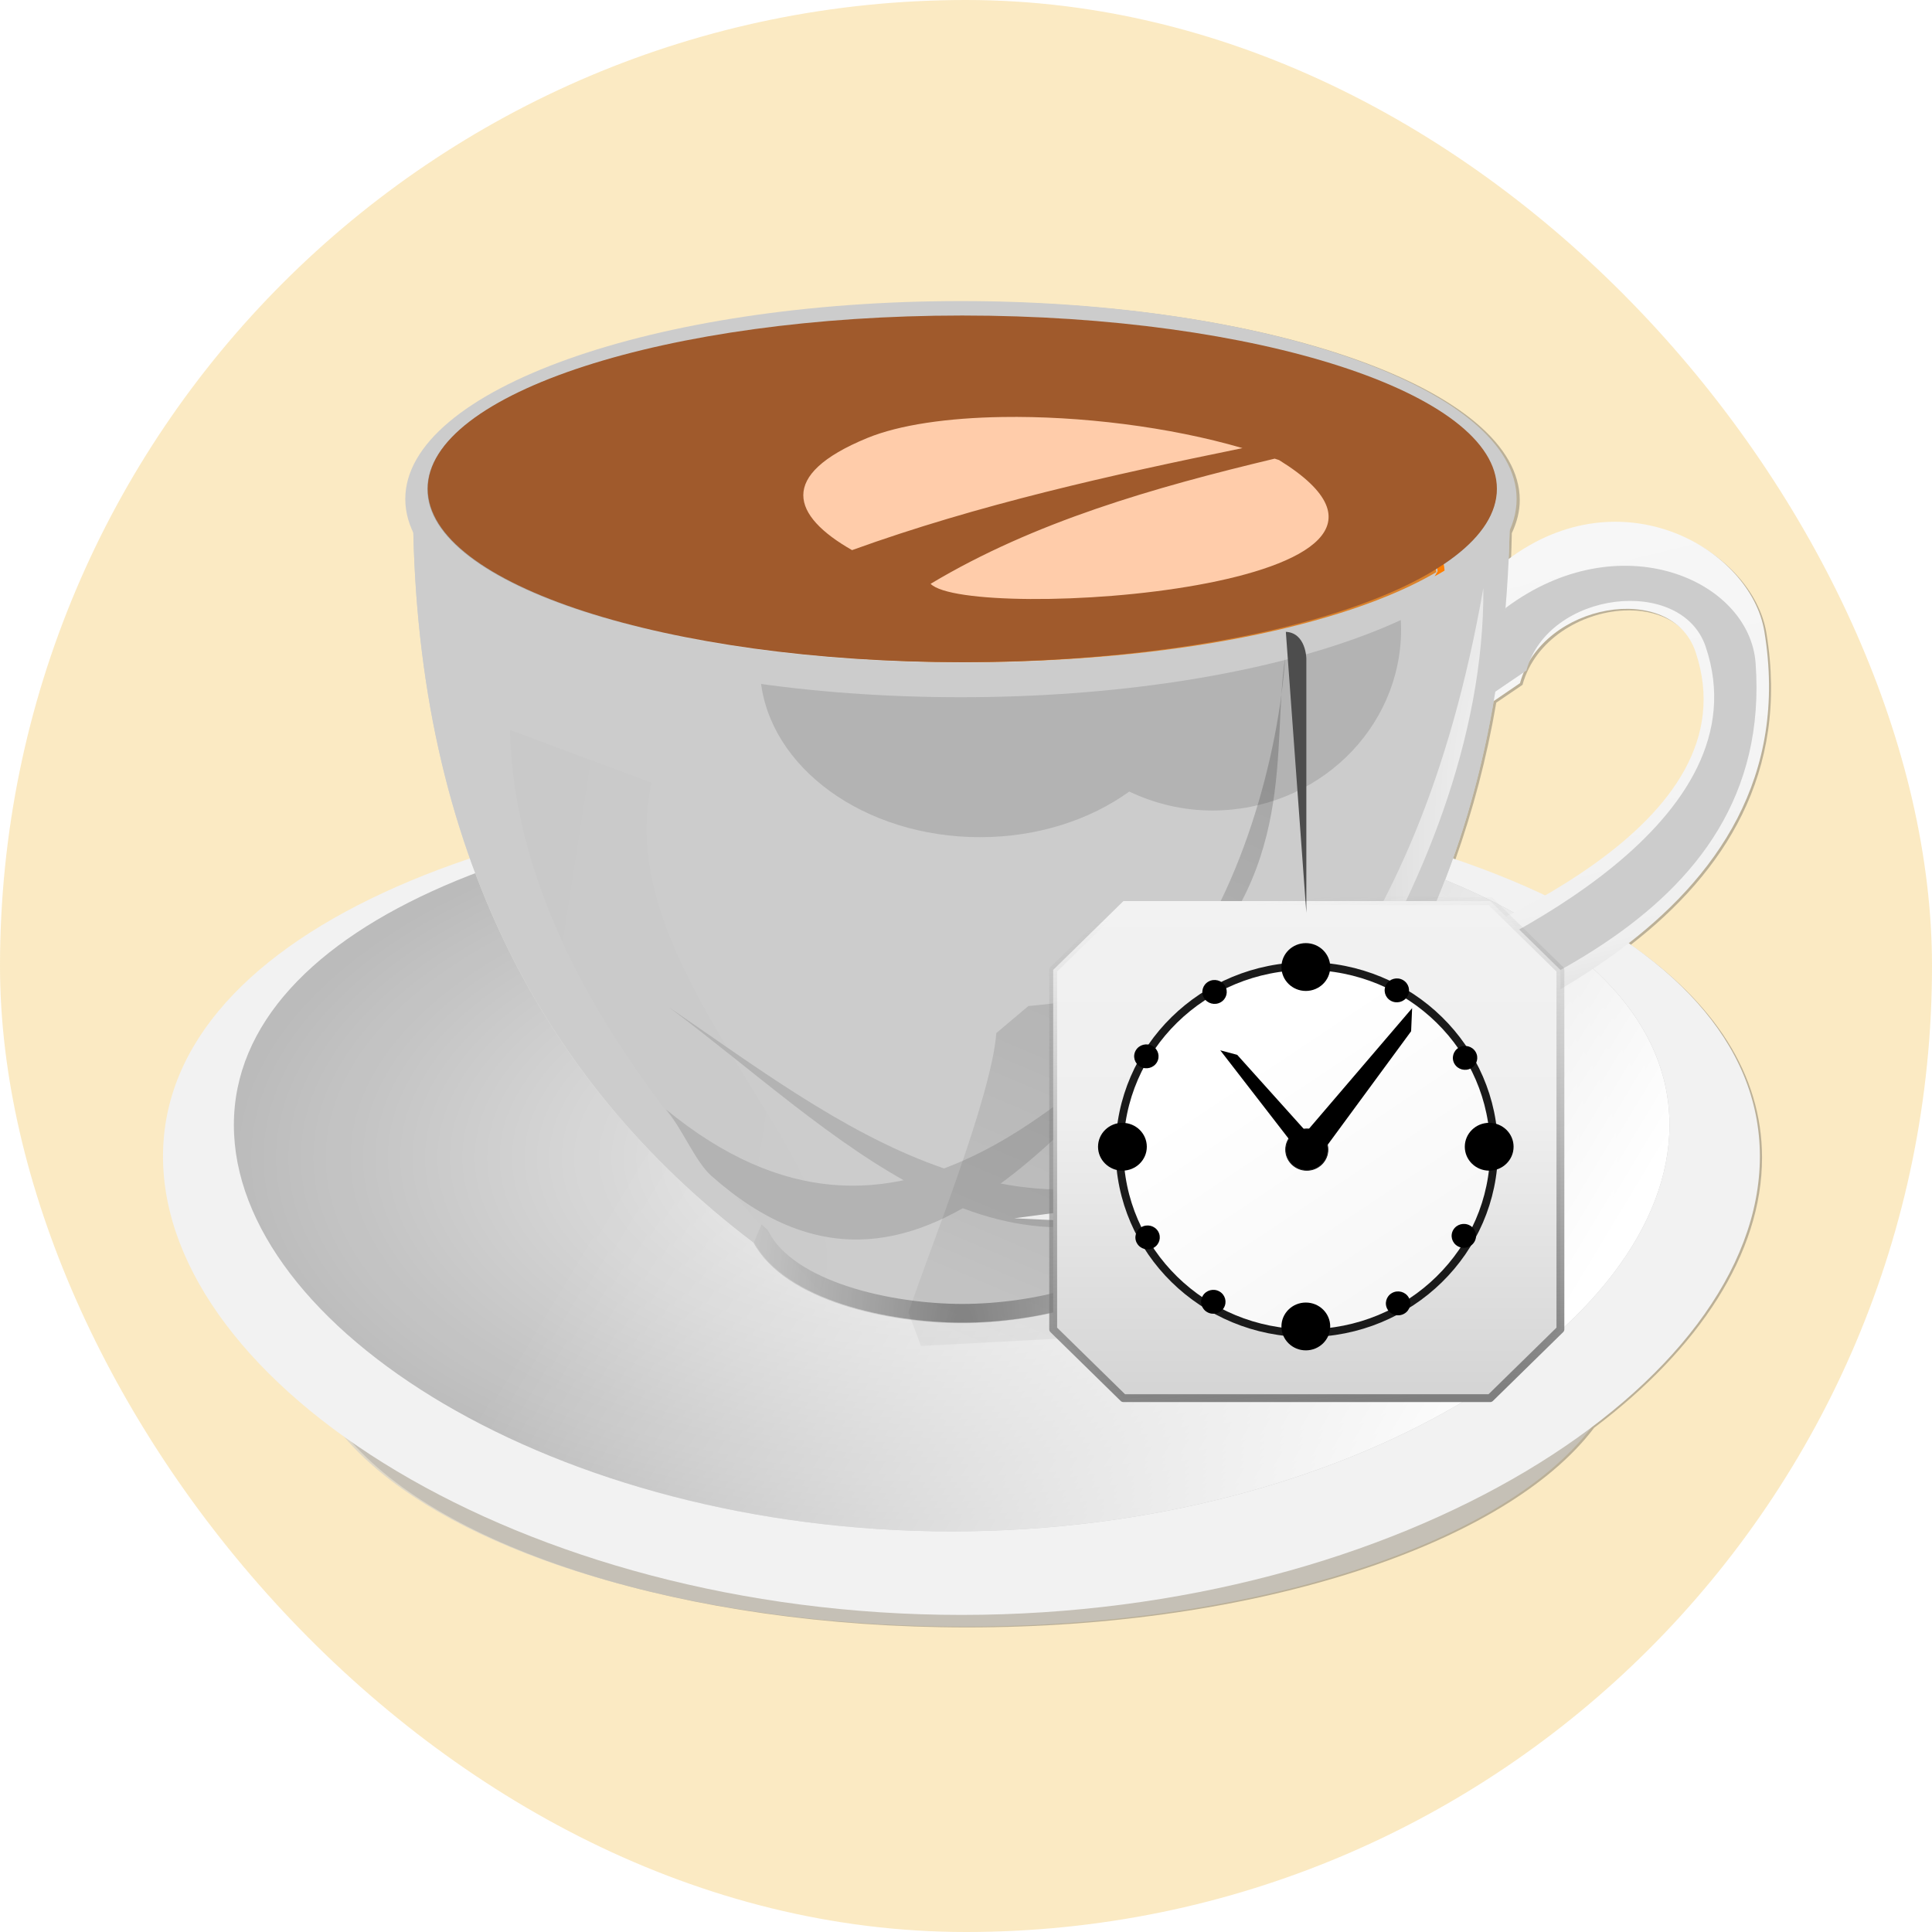 <?xml version="1.0" encoding="UTF-8" standalone="no"?>
<!-- Created with Inkscape (http://www.inkscape.org/) -->

<svg
   id="svg2"
   sodipodi:version="0.32"
   inkscape:version="1.3.2 (091e20ef0f, 2023-11-25)"
   width="56"
   height="56"
   sodipodi:docname="org.kde.kteatime.svg"
   inkscape:output_extension="org.inkscape.output.svg.inkscape"
   version="1.0"
   sodipodi:modified="TRUE"
   inkscape:export-filename="/home/pinheiro/pics/oxygen/scalable/apps/kteatime.png"
   inkscape:export-xdpi="45"
   inkscape:export-ydpi="45"
   xmlns:inkscape="http://www.inkscape.org/namespaces/inkscape"
   xmlns:sodipodi="http://sodipodi.sourceforge.net/DTD/sodipodi-0.dtd"
   xmlns:xlink="http://www.w3.org/1999/xlink"
   xmlns="http://www.w3.org/2000/svg"
   xmlns:svg="http://www.w3.org/2000/svg"
   xmlns:rdf="http://www.w3.org/1999/02/22-rdf-syntax-ns#"
   xmlns:cc="http://creativecommons.org/ns#"
   xmlns:dc="http://purl.org/dc/elements/1.1/">
  <defs
     id="defs5">
    <linearGradient
       inkscape:collect="always"
       id="linearGradient6611">
      <stop
         style="stop-color:#ffffff;stop-opacity:1;"
         offset="0"
         id="stop6613" />
      <stop
         style="stop-color:#ffffff;stop-opacity:0;"
         offset="1"
         id="stop6615" />
    </linearGradient>
    <linearGradient
       inkscape:collect="always"
       id="linearGradient5365">
      <stop
         style="stop-color:#7f7f7f;stop-opacity:1;"
         offset="0"
         id="stop5367" />
      <stop
         style="stop-color:#7f7f7f;stop-opacity:0;"
         offset="1"
         id="stop5369" />
    </linearGradient>
    <linearGradient
       inkscape:collect="always"
       id="linearGradient5357">
      <stop
         style="stop-color:#000000;stop-opacity:1;"
         offset="0"
         id="stop5359" />
      <stop
         style="stop-color:#000000;stop-opacity:0;"
         offset="1"
         id="stop5361" />
    </linearGradient>
    <linearGradient
       id="linearGradient4969">
      <stop
         id="stop4971"
         offset="0"
         style="stop-color:#f7f7f7;stop-opacity:1;" />
      <stop
         style="stop-color:#f4f4f4;stop-opacity:1;"
         offset="0.5"
         id="stop4973" />
      <stop
         id="stop4975"
         offset="0.75"
         style="stop-color:#efefef;stop-opacity:1;" />
      <stop
         id="stop4977"
         offset="1"
         style="stop-color:#cbcbcb;stop-opacity:1;" />
    </linearGradient>
    <linearGradient
       id="linearGradient4910">
      <stop
         style="stop-color:#572b00;stop-opacity:1;"
         offset="0"
         id="stop4912" />
      <stop
         style="stop-color:#de6e00;stop-opacity:0;"
         offset="1"
         id="stop4914" />
    </linearGradient>
    <linearGradient
       id="linearGradient4218">
      <stop
         style="stop-color:#a1a1a1;stop-opacity:1;"
         offset="0"
         id="stop4220" />
      <stop
         id="stop4228"
         offset="0.25"
         style="stop-color:#d3d3d3;stop-opacity:1;" />
      <stop
         id="stop4226"
         offset="0.5"
         style="stop-color:#dedede;stop-opacity:1;" />
      <stop
         style="stop-color:#f2f2f2;stop-opacity:1;"
         offset="0.625"
         id="stop4232" />
      <stop
         style="stop-color:#d7d7d7;stop-opacity:1;"
         offset="0.75"
         id="stop4230" />
      <stop
         style="stop-color:#a1a1a1;stop-opacity:1;"
         offset="1"
         id="stop4222" />
    </linearGradient>
    <linearGradient
       id="linearGradient4007">
      <stop
         style="stop-color:#ffffff;stop-opacity:1;"
         offset="0"
         id="stop4009" />
      <stop
         id="stop4049"
         offset="0.5"
         style="stop-color:#eeeeee;stop-opacity:0.651;" />
      <stop
         style="stop-color:#dedede;stop-opacity:0;"
         offset="1"
         id="stop4011" />
    </linearGradient>
    <linearGradient
       id="linearGradient3995">
      <stop
         style="stop-color:#000000;stop-opacity:0;"
         offset="0"
         id="stop3997" />
      <stop
         style="stop-color:#000000;stop-opacity:1;"
         offset="1"
         id="stop3999" />
    </linearGradient>
    <linearGradient
       id="linearGradient3911">
      <stop
         style="stop-color:#ffffff;stop-opacity:1;"
         offset="0"
         id="stop3913" />
      <stop
         id="stop3919"
         offset="0.5"
         style="stop-color:#f4f4f4;stop-opacity:1;" />
      <stop
         style="stop-color:#efefef;stop-opacity:1;"
         offset="0.75"
         id="stop3921" />
      <stop
         style="stop-color:#cbcbcb;stop-opacity:1;"
         offset="1"
         id="stop3915" />
    </linearGradient>
    <linearGradient
       inkscape:collect="always"
       id="linearGradient3692">
      <stop
         style="stop-color:#000000;stop-opacity:1;"
         offset="0"
         id="stop3694" />
      <stop
         style="stop-color:#000000;stop-opacity:0;"
         offset="1"
         id="stop3696" />
    </linearGradient>
    <linearGradient
       inkscape:collect="always"
       id="linearGradient3180">
      <stop
         style="stop-color:#000000;stop-opacity:1;"
         offset="0"
         id="stop3182" />
      <stop
         style="stop-color:#000000;stop-opacity:0"
         offset="1"
         id="stop3184" />
    </linearGradient>
    <linearGradient
       id="linearGradient3158">
      <stop
         style="stop-color:#f5f5f5;stop-opacity:1;"
         offset="0"
         id="stop3160" />
      <stop
         style="stop-color:#d0d2cb;stop-opacity:1;"
         offset="1"
         id="stop3162" />
    </linearGradient>
    <radialGradient
       inkscape:collect="always"
       xlink:href="#linearGradient3180"
       id="radialGradient3186"
       cx="85.438"
       cy="511.891"
       fx="85.438"
       fy="511.891"
       r="78.938"
       gradientTransform="matrix(0.432,0,0,0.7,48.501,129.749)"
       gradientUnits="userSpaceOnUse" />
    <clipPath
       clipPathUnits="userSpaceOnUse"
       id="clipPath3242">
      <path
         id="path3244"
         d="m 55.688,476.985 c 4.518,7.826 19.423,10.75 29.75,10.75 10.327,10e-6 25.232,-2.924 29.75,-10.75 -24.211,-41.934 -42.235,-39.066 -59.5,0 z"
         style="fill:url(#linearGradient3246);fill-opacity:1;fill-rule:evenodd;stroke:none;stroke-width:1px;stroke-linecap:butt;stroke-linejoin:miter;stroke-opacity:1"
         sodipodi:nodetypes="cscc" />
    </clipPath>
    <linearGradient
       inkscape:collect="always"
       xlink:href="#linearGradient3158"
       id="linearGradient3246"
       gradientUnits="userSpaceOnUse"
       gradientTransform="translate(0,54.985)"
       x1="91.177"
       y1="425.956"
       x2="91.177"
       y2="354.963" />
    <linearGradient
       inkscape:collect="always"
       xlink:href="#linearGradient3692"
       id="linearGradient3698"
       x1="15.7"
       y1="373.836"
       x2="47.812"
       y2="379.249"
       gradientUnits="userSpaceOnUse" />
    <clipPath
       clipPathUnits="userSpaceOnUse"
       id="clipPath3753">
      <path
         sodipodi:nodetypes="cccc"
         id="path3755"
         d="m 10.827,344.157 c 2.553,27.852 16.271,47.474 25.1,56.597 30.045,20.541 2.661,-30.933 4.922,-52.168 1.168,-4.199 -19.658,-18.248 -30.021,-4.429 z"
         style="opacity:0.319;fill:#000000;fill-opacity:1;fill-rule:evenodd;stroke:none;stroke-width:1px;stroke-linecap:butt;stroke-linejoin:miter;stroke-opacity:1" />
    </clipPath>
    <radialGradient
       inkscape:collect="always"
       xlink:href="#linearGradient3180"
       id="radialGradient3955"
       gradientUnits="userSpaceOnUse"
       gradientTransform="matrix(0.432,0,0,0.7,48.501,129.749)"
       cx="85.438"
       cy="511.891"
       fx="85.438"
       fy="511.891"
       r="78.938" />
    <linearGradient
       inkscape:collect="always"
       xlink:href="#linearGradient3692"
       id="linearGradient3957"
       gradientUnits="userSpaceOnUse"
       x1="15.7"
       y1="373.836"
       x2="47.812"
       y2="379.249" />
    <radialGradient
       inkscape:collect="always"
       xlink:href="#linearGradient3180"
       id="radialGradient3963"
       gradientUnits="userSpaceOnUse"
       gradientTransform="matrix(0.432,0,0,0.7,48.501,129.749)"
       cx="85.438"
       cy="511.891"
       fx="85.438"
       fy="511.891"
       r="78.938" />
    <linearGradient
       inkscape:collect="always"
       xlink:href="#linearGradient3692"
       id="linearGradient3965"
       gradientUnits="userSpaceOnUse"
       x1="15.7"
       y1="373.836"
       x2="47.812"
       y2="379.249" />
    <radialGradient
       inkscape:collect="always"
       xlink:href="#linearGradient3180"
       id="radialGradient3993"
       gradientUnits="userSpaceOnUse"
       gradientTransform="matrix(0.432,0,0,0.7,48.501,129.749)"
       cx="85.438"
       cy="511.891"
       fx="85.438"
       fy="511.891"
       r="78.938" />
    <radialGradient
       inkscape:collect="always"
       xlink:href="#linearGradient4007"
       id="radialGradient4013"
       cx="81.205"
       cy="437.665"
       fx="81.205"
       fy="437.665"
       r="38.88"
       gradientTransform="matrix(2.309,-2.989,-0.412,3.464,73.853,-835.762)"
       gradientUnits="userSpaceOnUse" />
    <clipPath
       clipPathUnits="userSpaceOnUse"
       id="clipPath4015">
      <path
         style="opacity:0.227;fill:#dedede;fill-opacity:1;stroke:none;stroke-width:2.6;stroke-linecap:butt;stroke-linejoin:miter;stroke-miterlimit:4;stroke-dashoffset:1.088;stroke-opacity:1"
         d="m 73.338,392.019 c -43.297,0 -73.088,12.845 -64.376,33.747 8.712,20.902 52.647,41.99 95.944,41.99 43.297,0 69.652,-21.088 60.94,-41.99 -8.712,-20.902 -49.211,-33.747 -92.508,-33.747 z"
         id="path4017" />
    </clipPath>
    <linearGradient
       inkscape:collect="always"
       xlink:href="#linearGradient3692"
       id="linearGradient4062"
       gradientUnits="userSpaceOnUse"
       x1="15.7"
       y1="373.836"
       x2="47.812"
       y2="379.249" />
    <radialGradient
       inkscape:collect="always"
       xlink:href="#linearGradient3180"
       id="radialGradient4238"
       gradientUnits="userSpaceOnUse"
       gradientTransform="matrix(0.432,0,0,0.7,48.501,129.749)"
       cx="85.438"
       cy="511.891"
       fx="85.438"
       fy="511.891"
       r="78.938" />
    <linearGradient
       inkscape:collect="always"
       xlink:href="#linearGradient3692"
       id="linearGradient4240"
       gradientUnits="userSpaceOnUse"
       x1="15.7"
       y1="373.836"
       x2="47.812"
       y2="379.249" />
    <radialGradient
       inkscape:collect="always"
       xlink:href="#linearGradient4007"
       id="radialGradient4244"
       gradientUnits="userSpaceOnUse"
       gradientTransform="matrix(2.309,-2.989,-0.412,3.464,73.853,-835.762)"
       cx="81.205"
       cy="437.665"
       fx="81.205"
       fy="437.665"
       r="38.88" />
    <radialGradient
       inkscape:collect="always"
       xlink:href="#linearGradient3180"
       id="radialGradient4250"
       gradientUnits="userSpaceOnUse"
       gradientTransform="matrix(0.432,0,0,0.7,48.501,129.749)"
       cx="85.438"
       cy="511.891"
       fx="85.438"
       fy="511.891"
       r="78.938" />
    <linearGradient
       inkscape:collect="always"
       xlink:href="#linearGradient3692"
       id="linearGradient4252"
       gradientUnits="userSpaceOnUse"
       x1="15.7"
       y1="373.836"
       x2="47.812"
       y2="379.249" />
    <clipPath
       clipPathUnits="userSpaceOnUse"
       id="clipPath4403">
      <path
         style="fill:#ffffff;fill-opacity:1;stroke:none;stroke-width:4;stroke-linecap:butt;stroke-linejoin:miter;stroke-miterlimit:4;stroke-dasharray:none;stroke-dashoffset:1.088;stroke-opacity:1"
         d="m 353.21,-62.549 c -43.222,0 -78.281,11.686 -78.281,26.094 0,14.407 35.059,30.997 78.281,30.997 43.222,10e-6 78.312,-16.59 78.312,-30.997 -10e-6,-14.407 -35.09,-26.094 -78.312,-26.094 z"
         id="path4405"
         sodipodi:nodetypes="csssc" />
    </clipPath>
    <filter
       inkscape:collect="always"
       id="filter4515"
       x="-0.003"
       y="-0.009"
       width="1.006"
       height="1.019">
      <feGaussianBlur
         inkscape:collect="always"
         stdDeviation="0.182"
         id="feGaussianBlur4517" />
    </filter>
    <linearGradient
       inkscape:collect="always"
       xlink:href="#linearGradient3692"
       id="linearGradient4519"
       gradientUnits="userSpaceOnUse"
       x1="0.75"
       y1="367.772"
       x2="47.812"
       y2="379.249" />
    <clipPath
       clipPathUnits="userSpaceOnUse"
       id="clipPath4642">
      <path
         id="path4644"
         d="m 353.351,309.564 c -42.135,0 -76.313,10.365 -76.313,23.143 0,12.778 34.178,23.17 76.313,23.17 42.135,1e-5 76.344,-10.392 76.344,-23.17 0,-12.778 -34.208,-23.143 -76.344,-23.143 z"
         style="opacity:0.308;fill:url(#linearGradient4646);fill-opacity:1;stroke:none;stroke-width:4;stroke-linecap:butt;stroke-linejoin:miter;stroke-miterlimit:4;stroke-dasharray:none;stroke-dashoffset:1.088;stroke-opacity:1;filter:url(#filter4515)"
         transform="matrix(1.002,0,0,1,449.709,-2.627)" />
    </clipPath>
    <linearGradient
       inkscape:collect="always"
       xlink:href="#linearGradient4218"
       id="linearGradient4646"
       gradientUnits="userSpaceOnUse"
       gradientTransform="translate(238.201,3.518)"
       x1="38.837"
       y1="329.203"
       x2="191.493"
       y2="329.203" />
    <clipPath
       clipPathUnits="userSpaceOnUse"
       id="clipPath4981">
      <path
         sodipodi:nodetypes="cccsccscc"
         id="path4983"
         d="m 879.966,354.984 -0.492,4.922 5.414,-3.445 c 3.129,-10.7 21.657,-13.685 25.1,-4.183 8.462,23.357 -31.724,37.587 -45.032,42.817 l -10.089,16.733 c 24.176,-8.142 71.805,-23.557 64.964,-62.257 -1.951,-11.037 -20.434,-20.95 -36.665,-9.597 z"
         style="opacity:1;fill:url(#linearGradient4985);fill-opacity:1;fill-rule:evenodd;stroke:none;stroke-width:1px;stroke-linecap:butt;stroke-linejoin:miter;stroke-opacity:1" />
    </clipPath>
    <linearGradient
       inkscape:collect="always"
       xlink:href="#linearGradient4969"
       id="linearGradient4985"
       gradientUnits="userSpaceOnUse"
       x1="896.699"
       y1="334.945"
       x2="912.867"
       y2="406.607" />
    <radialGradient
       inkscape:collect="always"
       xlink:href="#linearGradient3180"
       id="radialGradient5077"
       gradientUnits="userSpaceOnUse"
       gradientTransform="matrix(0.432,0,0,0.7,48.501,129.749)"
       cx="85.438"
       cy="511.891"
       fx="85.438"
       fy="511.891"
       r="78.938" />
    <linearGradient
       inkscape:collect="always"
       xlink:href="#linearGradient3692"
       id="linearGradient5079"
       gradientUnits="userSpaceOnUse"
       x1="15.7"
       y1="373.836"
       x2="47.812"
       y2="379.249" />
    <radialGradient
       inkscape:collect="always"
       xlink:href="#linearGradient4007"
       id="radialGradient5083"
       gradientUnits="userSpaceOnUse"
       gradientTransform="matrix(2.309,-2.989,-0.412,3.464,73.853,-835.762)"
       cx="81.205"
       cy="437.665"
       fx="81.205"
       fy="437.665"
       r="38.88" />
    <radialGradient
       inkscape:collect="always"
       xlink:href="#linearGradient3180"
       id="radialGradient5091"
       gradientUnits="userSpaceOnUse"
       gradientTransform="matrix(0.432,0,0,0.7,48.501,129.749)"
       cx="85.438"
       cy="511.891"
       fx="85.438"
       fy="511.891"
       r="78.938" />
    <linearGradient
       inkscape:collect="always"
       xlink:href="#linearGradient3692"
       id="linearGradient5093"
       gradientUnits="userSpaceOnUse"
       x1="0.75"
       y1="367.772"
       x2="47.812"
       y2="379.249" />
    <radialGradient
       inkscape:collect="always"
       xlink:href="#linearGradient3180"
       id="radialGradient5487"
       gradientUnits="userSpaceOnUse"
       gradientTransform="matrix(0.432,0,0,0.7,48.501,129.749)"
       cx="85.438"
       cy="511.891"
       fx="85.438"
       fy="511.891"
       r="78.938" />
    <linearGradient
       inkscape:collect="always"
       xlink:href="#linearGradient3692"
       id="linearGradient5489"
       gradientUnits="userSpaceOnUse"
       x1="15.7"
       y1="373.836"
       x2="47.812"
       y2="379.249" />
    <radialGradient
       inkscape:collect="always"
       xlink:href="#linearGradient4007"
       id="radialGradient5493"
       gradientUnits="userSpaceOnUse"
       gradientTransform="matrix(2.309,-2.989,-0.412,3.464,73.853,-835.762)"
       cx="81.205"
       cy="437.665"
       fx="81.205"
       fy="437.665"
       r="38.88" />
    <radialGradient
       inkscape:collect="always"
       xlink:href="#linearGradient3180"
       id="radialGradient5501"
       gradientUnits="userSpaceOnUse"
       gradientTransform="matrix(0.432,0,0,0.7,48.501,129.749)"
       cx="85.438"
       cy="511.891"
       fx="85.438"
       fy="511.891"
       r="78.938" />
    <linearGradient
       inkscape:collect="always"
       xlink:href="#linearGradient3692"
       id="linearGradient5503"
       gradientUnits="userSpaceOnUse"
       x1="0.75"
       y1="367.772"
       x2="47.812"
       y2="379.249" />
    <filter
       inkscape:collect="always"
       id="filter6605-3"
       x="-0.016"
       y="-0.02"
       width="1.031"
       height="1.04">
      <feGaussianBlur
         inkscape:collect="always"
         stdDeviation="0.819"
         id="feGaussianBlur6607-6" />
    </filter>
    <radialGradient
       inkscape:collect="always"
       xlink:href="#linearGradient3995"
       id="radialGradient5159-7"
       gradientUnits="userSpaceOnUse"
       gradientTransform="matrix(0.203,0,0,0.103,4.526,-9.854)"
       cx="113.773"
       cy="421.472"
       fx="113.773"
       fy="421.472"
       r="102.654" />
    <linearGradient
       inkscape:collect="always"
       xlink:href="#linearGradient3158"
       id="linearGradient5161-5"
       gradientUnits="userSpaceOnUse"
       gradientTransform="matrix(0.203,0,0,0.217,10.551,-55.735)"
       x1="91.177"
       y1="425.956"
       x2="91.177"
       y2="354.963" />
    <radialGradient
       inkscape:collect="always"
       xlink:href="#linearGradient5357"
       id="radialGradient5163-9"
       gradientUnits="userSpaceOnUse"
       gradientTransform="matrix(0.432,0,0,0.7,48.501,129.749)"
       cx="85.438"
       cy="511.891"
       fx="85.438"
       fy="511.891"
       r="78.938" />
    <clipPath
       clipPathUnits="userSpaceOnUse"
       id="clipPath3242-7">
      <path
         id="path3244-0"
         d="m 55.688,476.985 c 4.518,7.826 19.423,10.75 29.75,10.75 10.327,10e-6 25.232,-2.924 29.75,-10.75 -24.211,-41.934 -42.235,-39.066 -59.5,0 z"
         style="fill:url(#linearGradient3246);fill-opacity:1;fill-rule:evenodd;stroke:none;stroke-width:1px;stroke-linecap:butt;stroke-linejoin:miter;stroke-opacity:1"
         sodipodi:nodetypes="cscc" />
    </clipPath>
    <filter
       inkscape:collect="always"
       id="filter3308-9"
       x="-0.044"
       y="-0.056"
       width="1.088"
       height="1.112">
      <feGaussianBlur
         inkscape:collect="always"
         stdDeviation="1.659"
         id="feGaussianBlur3310-3" />
    </filter>
    <clipPath
       clipPathUnits="userSpaceOnUse"
       id="clipPath3753-2">
      <path
         sodipodi:nodetypes="cccc"
         id="path3755-6"
         d="m 10.827,344.157 c 2.553,27.852 16.271,47.474 25.1,56.597 30.045,20.541 2.661,-30.933 4.922,-52.168 1.168,-4.199 -19.658,-18.248 -30.021,-4.429 z"
         style="opacity:0.319;fill:#000000;fill-opacity:1;fill-rule:evenodd;stroke:none;stroke-width:1px;stroke-linecap:butt;stroke-linejoin:miter;stroke-opacity:1" />
    </clipPath>
    <filter
       inkscape:collect="always"
       x="-0.434"
       width="1.868"
       y="-0.176"
       height="1.352"
       id="filter3744-1">
      <feGaussianBlur
         inkscape:collect="always"
         stdDeviation="3.761"
         id="feGaussianBlur3746-8" />
    </filter>
    <filter
       inkscape:collect="always"
       id="filter3905-0"
       x="-0.015"
       y="-0.045"
       width="1.029"
       height="1.09">
      <feGaussianBlur
         inkscape:collect="always"
         stdDeviation="0.554"
         id="feGaussianBlur3907-2" />
    </filter>
    <clipPath
       clipPathUnits="userSpaceOnUse"
       id="clipPath4015-2">
      <path
         style="opacity:0.227;fill:#dedede;fill-opacity:1;stroke:none;stroke-width:2.6;stroke-linecap:butt;stroke-linejoin:miter;stroke-miterlimit:4;stroke-dashoffset:1.088;stroke-opacity:1"
         d="m 73.338,392.019 c -43.297,0 -73.088,12.845 -64.376,33.747 8.712,20.902 52.647,41.99 95.944,41.99 43.297,0 69.652,-21.088 60.94,-41.99 -8.712,-20.902 -49.211,-33.747 -92.508,-33.747 z"
         id="path4017-2" />
    </clipPath>
    <linearGradient
       inkscape:collect="always"
       xlink:href="#linearGradient6611"
       id="linearGradient5171-7"
       gradientUnits="userSpaceOnUse"
       gradientTransform="matrix(0.203,0,0,0.217,4.526,-57.875)"
       x1="185.817"
       y1="466.016"
       x2="82.098"
       y2="399.199" />
    <linearGradient
       inkscape:collect="always"
       xlink:href="#linearGradient4969"
       id="linearGradient5173-9"
       gradientUnits="userSpaceOnUse"
       gradientTransform="matrix(0.203,0,0,0.217,-135.289,-57.703)"
       x1="896.699"
       y1="334.945"
       x2="912.867"
       y2="406.607" />
    <clipPath
       clipPathUnits="userSpaceOnUse"
       id="clipPath4981-7">
      <path
         sodipodi:nodetypes="cccsccscc"
         id="path4983-8"
         d="m 879.966,354.984 -0.492,4.922 5.414,-3.445 c 3.129,-10.7 21.657,-13.685 25.1,-4.183 8.462,23.357 -31.724,37.587 -45.032,42.817 l -10.089,16.733 c 24.176,-8.142 71.805,-23.557 64.964,-62.257 -1.951,-11.037 -20.434,-20.95 -36.665,-9.597 z"
         style="opacity:1;fill:url(#linearGradient4985);fill-opacity:1;fill-rule:evenodd;stroke:none;stroke-width:1px;stroke-linecap:butt;stroke-linejoin:miter;stroke-opacity:1" />
    </clipPath>
    <radialGradient
       inkscape:collect="always"
       xlink:href="#linearGradient5357"
       id="radialGradient5177-3"
       gradientUnits="userSpaceOnUse"
       gradientTransform="matrix(0.432,0,0,0.7,48.501,129.749)"
       cx="85.438"
       cy="511.891"
       fx="85.438"
       fy="511.891"
       r="78.938" />
    <clipPath
       clipPathUnits="userSpaceOnUse"
       id="clipPath984">
      <path
         id="path982"
         d="m 55.688,476.985 c 4.518,7.826 19.423,10.75 29.75,10.75 10.327,10e-6 25.232,-2.924 29.75,-10.75 -24.211,-41.934 -42.235,-39.066 -59.5,0 z"
         style="fill:url(#linearGradient3246);fill-opacity:1;fill-rule:evenodd;stroke:none;stroke-width:1px;stroke-linecap:butt;stroke-linejoin:miter;stroke-opacity:1"
         sodipodi:nodetypes="cscc" />
    </clipPath>
    <clipPath
       clipPathUnits="userSpaceOnUse"
       id="clipPath999">
      <path
         sodipodi:nodetypes="cccc"
         id="path997"
         d="m 10.827,344.157 c 2.553,27.852 16.271,47.474 25.1,56.597 30.045,20.541 2.661,-30.933 4.922,-52.168 1.168,-4.199 -19.658,-18.248 -30.021,-4.429 z"
         style="opacity:0.319;fill:#000000;fill-opacity:1;fill-rule:evenodd;stroke:none;stroke-width:1px;stroke-linecap:butt;stroke-linejoin:miter;stroke-opacity:1" />
    </clipPath>
    <filter
       inkscape:collect="always"
       x="-0.061"
       width="1.121"
       y="-0.408"
       height="1.816"
       id="filter4178-1">
      <feGaussianBlur
         inkscape:collect="always"
         stdDeviation="0.562"
         id="feGaussianBlur4180-5" />
    </filter>
    <radialGradient
       inkscape:collect="always"
       xlink:href="#linearGradient6611"
       id="radialGradient5187-5"
       gradientUnits="userSpaceOnUse"
       gradientTransform="matrix(0.202,0.02,-0.073,0.865,32.065,-306.105)"
       cx="189.808"
       cy="375.149"
       fx="189.808"
       fy="375.149"
       r="27.057" />
    <clipPath
       clipPathUnits="userSpaceOnUse"
       id="clipPath4403-6">
      <path
         style="fill:#ffffff;fill-opacity:1;stroke:none;stroke-width:4;stroke-linecap:butt;stroke-linejoin:miter;stroke-miterlimit:4;stroke-dasharray:none;stroke-dashoffset:1.088;stroke-opacity:1"
         d="m 353.21,-62.549 c -43.222,0 -78.281,11.686 -78.281,26.094 0,14.407 35.059,30.997 78.281,30.997 43.222,10e-6 78.312,-16.59 78.312,-30.997 -10e-6,-14.407 -35.09,-26.094 -78.312,-26.094 z"
         id="path4405-5"
         sodipodi:nodetypes="csssc" />
    </clipPath>
    <filter
       inkscape:collect="always"
       id="filter4515-7"
       x="-0.003"
       y="-0.013"
       width="1.007"
       height="1.025">
      <feGaussianBlur
         inkscape:collect="always"
         stdDeviation="0.182"
         id="feGaussianBlur4517-4" />
    </filter>
    <radialGradient
       inkscape:collect="always"
       xlink:href="#linearGradient6611"
       id="radialGradient5193-3"
       gradientUnits="userSpaceOnUse"
       gradientTransform="matrix(1,0,0,0.094,0,310.931)"
       cx="354.771"
       cy="343.229"
       fx="354.771"
       fy="343.229"
       r="56.351" />
    <filter
       inkscape:collect="always"
       x="-0.019"
       width="1.038"
       y="-0.204"
       height="1.409"
       id="filter4578-8">
      <feGaussianBlur
         inkscape:collect="always"
         stdDeviation="0.903"
         id="feGaussianBlur4580-6" />
    </filter>
    <clipPath
       clipPathUnits="userSpaceOnUse"
       id="clipPath4642-8">
      <path
         id="path4644-8"
         d="m 353.351,309.564 c -42.135,0 -76.313,10.365 -76.313,23.143 0,12.778 34.178,23.17 76.313,23.17 42.135,1e-5 76.344,-10.392 76.344,-23.17 0,-12.778 -34.208,-23.143 -76.344,-23.143 z"
         style="opacity:0.308;fill:url(#linearGradient4646);fill-opacity:1;stroke:none;stroke-width:4;stroke-linecap:butt;stroke-linejoin:miter;stroke-miterlimit:4;stroke-dasharray:none;stroke-dashoffset:1.088;stroke-opacity:1;filter:url(#filter4515-7)"
         transform="matrix(1.002,0,0,1,449.709,-2.627)" />
    </clipPath>
    <filter
       inkscape:collect="always"
       id="filter4638-4"
       x="-0.027"
       y="-0.098"
       width="1.054"
       height="1.196">
      <feGaussianBlur
         inkscape:collect="always"
         stdDeviation="1.298"
         id="feGaussianBlur4640-3" />
    </filter>
    <radialGradient
       inkscape:collect="always"
       xlink:href="#linearGradient6611"
       id="radialGradient5195-1"
       gradientUnits="userSpaceOnUse"
       gradientTransform="matrix(1,0,0,0.545,0,153.75)"
       cx="773.415"
       cy="338.251"
       fx="773.415"
       fy="338.251"
       r="2.707" />
    <filter
       inkscape:collect="always"
       id="filter4878-2"
       x="-0.017"
       y="-0.031"
       width="1.034"
       height="1.062">
      <feGaussianBlur
         inkscape:collect="always"
         stdDeviation="0.038"
         id="feGaussianBlur4880-0" />
    </filter>
    <radialGradient
       inkscape:collect="always"
       xlink:href="#linearGradient6611"
       id="radialGradient5197-6"
       gradientUnits="userSpaceOnUse"
       gradientTransform="matrix(1,0,0,0.545,0,153.75)"
       cx="773.415"
       cy="338.251"
       fx="773.415"
       fy="338.251"
       r="2.707" />
    <radialGradient
       inkscape:collect="always"
       xlink:href="#linearGradient6611"
       id="radialGradient5199-8"
       gradientUnits="userSpaceOnUse"
       gradientTransform="matrix(1,0,0,0.545,0,153.75)"
       cx="773.415"
       cy="338.251"
       fx="773.415"
       fy="338.251"
       r="2.707" />
    <radialGradient
       inkscape:collect="always"
       xlink:href="#linearGradient6611"
       id="radialGradient5201-9"
       gradientUnits="userSpaceOnUse"
       gradientTransform="matrix(1,0,0,0.545,0,153.75)"
       cx="773.415"
       cy="338.251"
       fx="773.415"
       fy="338.251"
       r="2.707" />
    <radialGradient
       inkscape:collect="always"
       xlink:href="#linearGradient6611"
       id="radialGradient5203-2"
       gradientUnits="userSpaceOnUse"
       gradientTransform="matrix(1,0,0,0.545,0,153.75)"
       cx="773.415"
       cy="338.251"
       fx="773.415"
       fy="338.251"
       r="2.707" />
    <linearGradient
       inkscape:collect="always"
       xlink:href="#linearGradient5357"
       id="linearGradient5363-7"
       x1="91.786"
       y1="47.533"
       x2="67.671"
       y2="108.314"
       gradientUnits="userSpaceOnUse"
       gradientTransform="translate(-258.755,111.521)" />
    <filter
       inkscape:collect="always"
       id="filter5353-2"
       x="-0.046"
       y="-0.028"
       width="1.092"
       height="1.055">
      <feGaussianBlur
         inkscape:collect="always"
         stdDeviation="0.586"
         id="feGaussianBlur5355-7" />
    </filter>
    <linearGradient
       inkscape:collect="always"
       xlink:href="#linearGradient4969"
       id="linearGradient5307-2"
       gradientUnits="userSpaceOnUse"
       gradientTransform="matrix(0.23,0,0,0.225,-15.16,41.847)"
       x1="242.854"
       y1="-187.779"
       x2="242.854"
       y2="6.17" />
    <linearGradient
       inkscape:collect="always"
       xlink:href="#linearGradient5365"
       id="linearGradient5371-2"
       x1="97.536"
       y1="86.327"
       x2="93.984"
       y2="54.06"
       gradientUnits="userSpaceOnUse"
       gradientTransform="matrix(0.463,0,0,0.454,-5.612,1.489)" />
    <linearGradient
       inkscape:collect="always"
       xlink:href="#linearGradient3911"
       id="linearGradient5317-0"
       x1="217.031"
       y1="2.009"
       x2="270.233"
       y2="80.305"
       gradientUnits="userSpaceOnUse"
       gradientTransform="matrix(0.23,0,0,0.225,-17.535,32.87)" />
    <linearGradient
       inkscape:collect="always"
       xlink:href="#linearGradient5357"
       id="linearGradient2469"
       gradientUnits="userSpaceOnUse"
       gradientTransform="translate(267.929,9.843)"
       x1="125.089"
       y1="277.115"
       x2="101.922"
       y2="379.482" />
    <linearGradient
       inkscape:collect="always"
       xlink:href="#linearGradient4218"
       id="linearGradient2471"
       gradientUnits="userSpaceOnUse"
       gradientTransform="translate(238.201,3.518)"
       x1="38.837"
       y1="329.203"
       x2="191.493"
       y2="329.203" />
    <linearGradient
       inkscape:collect="always"
       xlink:href="#linearGradient4218"
       id="linearGradient2473"
       gradientUnits="userSpaceOnUse"
       gradientTransform="translate(238.201,3.518)"
       x1="38.837"
       y1="329.203"
       x2="191.493"
       y2="329.203" />
  </defs>
  <sodipodi:namedview
     inkscape:window-height="996"
     inkscape:window-width="1920"
     inkscape:pageshadow="2"
     inkscape:pageopacity="0.0"
     guidetolerance="10.0"
     gridtolerance="10.0"
     objecttolerance="10.0"
     borderopacity="1.0"
     bordercolor="#666666"
     pagecolor="#ffffff"
     id="base"
     showguides="true"
     inkscape:guide-bbox="true"
     inkscape:zoom="5.7470708"
     inkscape:cx="7.6560741"
     inkscape:cy="16.878163"
     inkscape:window-x="0"
     inkscape:window-y="0"
     inkscape:current-layer="svg2"
     width="128px"
     height="128px"
     inkscape:showpageshadow="2"
     inkscape:pagecheckerboard="0"
     inkscape:deskcolor="#d1d1d1"
     showgrid="false"
     inkscape:window-maximized="1" />
  <rect
     height="56"
     ry="28"
     width="56"
     x="0"
     y="0"
     id="rect4310-6-6"
     style="fill:#f0b837;fill-opacity:0.3;stroke-width:1.4"
     rx="28" />
  <path
     style="opacity:0.597;fill:#4b4b4b;fill-opacity:1;stroke:none;stroke-width:5;stroke-linecap:butt;stroke-linejoin:miter;stroke-miterlimit:4;stroke-dasharray:none;stroke-dashoffset:1.088;stroke-opacity:1;filter:url(#filter6605-3)"
     d="m -195.125,126.755 c -24.07,0 -43.594,6.542 -43.594,14.594 0,0.82 0.205,1.623 0.594,2.406 0.213,8.919 1.73,16.927 4.438,24.062 -14.642,4.633 -24.062,12.187 -24.062,21.906 0,7.306 5.327,14.641 14.188,20.594 7.368,8.162 26.38,13.969 48.656,13.969 22.92,0 42.368,-6.154 49.25,-14.687 8.245,-5.822 13.188,-12.855 13.188,-19.875 -1e-5,-6.162 -3.81,-11.429 -10.312,-15.656 7.313,-5.312 12.469,-12.629 10.656,-22.938 -1.068,-6.071 -11.175,-11.526 -20.062,-5.344 0.031,-0.661 0.046,-1.329 0.062,-2 0.4,-0.794 0.625,-1.606 0.625,-2.438 0,-8.052 -19.555,-14.594 -43.625,-14.594 z m 51.781,22.719 c 2.594,-0.123 4.986,0.864 5.812,3.156 2.823,7.834 -4.214,13.78 -11.812,17.906 -2.226,-0.989 -4.648,-1.906 -7.219,-2.719 1.378,-3.631 2.473,-7.476 3.219,-11.562 l 2.062,-1.312 c 0.966,-3.32 4.603,-5.31 7.938,-5.469 z"
     id="path5375-7"
     transform="matrix(0.369,0,0,0.394,99.954,-41.197)" />
  <ellipse
     id="path4184-1"
     style="opacity:0.597;fill:#cacaca;fill-opacity:1;stroke:none;stroke-width:1.023;stroke-linecap:butt;stroke-linejoin:miter;stroke-miterlimit:4;stroke-dasharray:none;stroke-dashoffset:1.088;stroke-opacity:1"
     cx="27.943"
     cy="38.674"
     rx="19.185"
     ry="8.475" />
  <path
     style="fill:#f2f2f2;fill-opacity:1;stroke:none;stroke-width:0.546;stroke-linecap:butt;stroke-linejoin:miter;stroke-miterlimit:4;stroke-dashoffset:1.088;stroke-opacity:1"
     d="m 27.868,22.838 c -12.774,0 -23.143,4.066 -23.143,10.681 0,6.616 10.369,13.29 23.143,13.29 12.774,0 23.143,-6.675 23.143,-13.29 -4e-6,-6.616 -10.369,-10.681 -23.143,-10.681 z"
     id="path4005-1" />
  <path
     style="opacity:0.227;fill:url(#radialGradient5159-7);fill-opacity:1;stroke:none;stroke-width:0.546;stroke-linecap:butt;stroke-linejoin:miter;stroke-miterlimit:4;stroke-dashoffset:1.088;stroke-opacity:1"
     d="m 27.585,23.141 c -11.484,0 -20.806,3.604 -20.806,9.467 0,5.864 9.322,11.78 20.806,11.78 11.484,0 20.806,-5.916 20.806,-11.78 -2e-6,-5.864 -9.322,-9.467 -20.806,-9.467 z"
     id="path3973-5" />
  <path
     id="path2171-9"
     d="m 11.97,14.535 c 0,9.693 3.565,16.707 9.868,21.485 0.916,1.702 3.937,2.337 6.03,2.337 2.093,2e-6 5.114,-0.636 6.03,-2.337 6.303,-4.778 9.868,-11.792 9.868,-21.485 l -15.898,0.496 z"
     style="fill:url(#linearGradient5161-5);fill-opacity:1;fill-rule:evenodd;stroke:none;stroke-width:0.21px;stroke-linecap:butt;stroke-linejoin:miter;stroke-opacity:1" />
  <path
     transform="matrix(0.203,0,0,0.217,10.551,-67.827)"
     clip-path="url(#clipPath3242-7)"
     sodipodi:nodetypes="cscc"
     id="path3178-7"
     d="m 55.688,476.985 c 4.518,7.826 19.423,10.75 29.75,10.75 10.327,10e-6 25.232,-2.924 29.75,-10.75 171.864,-134.721 -230.157,-144.859 -59.5,0 z"
     style="fill:none;fill-opacity:1;fill-rule:evenodd;stroke:url(#radialGradient5163-9);stroke-width:2.6;stroke-linecap:butt;stroke-linejoin:miter;stroke-miterlimit:4;stroke-dasharray:none;stroke-opacity:1;filter:url(#filter3308-9)" />
  <path
     transform="matrix(0.203,0,0,0.217,10.551,-55.735)"
     clip-path="url(#clipPath3753-2)"
     sodipodi:nodetypes="cccc"
     id="path3460-7"
     d="m 15.866,348.209 c -1.82,21.746 11.703,39.543 19.713,51.253 5.278,-10.628 -14.278,-28.847 -8.761,-46.434 z"
     style="opacity:0.227;fill:url(#linearGradient3698);fill-opacity:1;fill-rule:evenodd;stroke:none;stroke-width:1px;stroke-linecap:butt;stroke-linejoin:miter;stroke-opacity:1;filter:url(#filter3744-1)" />
  <path
     id="path3757-6"
     d="m 415.491,348.937 c -14.313,6.259 -36.887,10.313 -62.281,10.312 -10.284,0 -20.096,-0.67 -29.094,-1.875 1.205,11.833 14.796,21.156 31.344,21.156 8.229,-1e-5 15.71,-2.317 21.312,-6.094 3.59,1.596 7.602,2.531 11.875,2.531 14.862,10e-6 26.938,-10.843 26.938,-24.219 0,-0.606 -0.045,-1.218 -0.094,-1.812 z"
     style="opacity:0.227;fill:url(#linearGradient2469);fill-opacity:1;stroke:none;stroke-width:2.6;stroke-linecap:butt;stroke-linejoin:miter;stroke-miterlimit:4;stroke-dasharray:none;stroke-dashoffset:1.088;stroke-opacity:1;filter:url(#filter3905-0)"
     transform="matrix(0.203,0,0,0.217,-43.752,-57.875)" />
  <path
     id="path4052-3"
     d="m 27.585,23.141 c -11.484,0 -20.806,3.604 -20.806,9.467 0,5.864 9.322,11.78 20.806,11.78 11.484,0 20.806,-5.916 20.806,-11.78 -2e-6,-5.864 -9.322,-9.467 -20.806,-9.467 z"
     style="fill:url(#linearGradient5171-7);fill-opacity:1;stroke:none;stroke-width:0.546;stroke-linecap:butt;stroke-linejoin:miter;stroke-miterlimit:4;stroke-dashoffset:1.088;stroke-opacity:1" />
  <path
     style="fill:url(#linearGradient5173-9);fill-opacity:1;fill-rule:evenodd;stroke:none;stroke-width:0.21px;stroke-linecap:butt;stroke-linejoin:miter;stroke-opacity:1"
     d="m 43.061,19.48 -0.1,1.07 1.097,-0.749 c 0.634,-2.327 4.389,-2.976 5.087,-0.91 1.715,5.079 -6.43,8.173 -9.127,9.31 l -2.045,3.638 C 42.874,30.069 52.528,26.718 51.141,18.303 50.746,15.903 47,13.748 43.71,16.217 Z"
     id="path4941-6"
     sodipodi:nodetypes="cccsccscc" />
  <path
     sodipodi:nodetypes="cccsccscc"
     id="path4951-3"
     d="m 879.474,354 -0.492,4.922 5.414,-3.445 c 3.129,-10.7 22.149,-12.701 25.592,-3.199 8.462,23.357 -29.263,39.802 -42.571,45.032 l -13.534,12.55 c 23.941,-9.436 65.986,-19.968 63.241,-55.367 -0.867,-11.175 -19.449,-18.736 -35.681,-7.382 z"
     transform="matrix(0.203,0,0,0.217,-135.289,-57.703)"
     style="fill:#cccccc" />
  <path
     d="m 11.97,14.535 c 0,9.693 3.565,16.707 9.868,21.485 0.916,1.702 3.937,2.337 6.03,2.337 2.093,2e-6 5.114,-0.636 6.03,-2.337 6.303,-4.778 9.868,-11.792 9.868,-21.485 l -15.898,0.496 z"
     id="path3927-9"
     style="fill:#cccccc" />
  <path
     style="opacity:0.575;fill:none;fill-opacity:1;fill-rule:evenodd;stroke:url(#radialGradient5177-3);stroke-width:5;stroke-linecap:butt;stroke-linejoin:miter;stroke-miterlimit:4;stroke-dasharray:none;stroke-opacity:1;filter:url(#filter3308-9)"
     d="m 55.688,476.985 c 4.518,7.826 19.423,10.75 29.75,10.75 10.327,10e-6 25.232,-2.924 29.75,-10.75 171.864,-134.721 -230.157,-144.859 -59.5,0 z"
     id="path3931-4"
     sodipodi:nodetypes="cscc"
     clip-path="url(#clipPath3242-7)"
     transform="matrix(0.203,0,0,0.217,10.551,-67.501)" />
  <path
     style="opacity:0.147;fill:url(#linearGradient4519);fill-opacity:1;fill-rule:evenodd;stroke:none;stroke-width:1px;stroke-linecap:butt;stroke-linejoin:miter;stroke-opacity:1;filter:url(#filter3744-1)"
     d="m 15.866,348.209 c -1.82,21.746 11.703,39.543 19.713,51.253 5.278,-10.628 -14.278,-28.847 -8.761,-46.434 z"
     id="path3933-8"
     sodipodi:nodetypes="cccc"
     clip-path="url(#clipPath3753-2)"
     transform="matrix(0.358,0,0.038,0.318,-4.131,-89.572)" />
  <path
     d="m 415.491,348.937 c -14.313,6.259 -36.887,10.313 -62.281,10.312 -10.284,0 -20.096,-0.67 -29.094,-1.875 1.205,11.833 14.796,21.156 31.344,21.156 8.229,-1e-5 15.71,-2.317 21.312,-6.094 3.59,1.596 7.602,2.531 11.875,2.531 14.862,10e-6 26.938,-10.843 26.938,-24.219 0,-0.606 -0.045,-1.218 -0.094,-1.812 z"
     id="path3935-1"
     transform="matrix(0.203,0,0,0.217,-43.752,-57.875)"
     style="fill:#b3b3b3" />
  <path
     sodipodi:nodetypes="ccsc"
     id="path4086-2"
     d="m 393.721,418.472 c -32.885,17.94 -58.482,-1.775 -82.681,-17.225 23.792,16.606 47.117,40.704 76.311,23.426 2.249,-1.331 4.043,-4.375 6.37,-6.2 z"
     transform="matrix(0.203,0,0,0.217,-43.752,-57.875)"
     style="fill:#b3b3b3" />
  <path
     transform="matrix(-0.206,0,0,0.31,51.34,-97.57)"
     d="m 155.52,418.472 c -32.885,17.94 -58.482,-1.775 -82.681,-17.225 23.792,16.606 47.117,40.704 76.311,23.426 2.249,-1.331 4.043,-4.375 6.37,-6.2 z"
     id="path4116-9"
     sodipodi:nodetypes="ccsc"
     style="fill:#b3b3b3" />
  <path
     id="path4120-3"
     d="m 382.623,426.652 -10.614,3.306 -11.658,-0.522 z"
     style="fill:#ffffff;fill-opacity:1;fill-rule:evenodd;stroke:none;stroke-width:1px;stroke-linecap:butt;stroke-linejoin:miter;stroke-opacity:1;filter:url(#filter4178-1)"
     transform="matrix(0.203,0,0,0.217,-43.752,-57.875)" />
  <path
     sodipodi:nodetypes="cccc"
     id="path4186-9"
     d="m 42.996,17.041 c 0.061,8.722 -7.356,17.676 -9.994,18.732 l -0.973,0.211 c 4.038,-4.395 8.993,-7.689 10.967,-18.942 z"
     style="opacity:0.714;fill:url(#radialGradient5187-5);fill-opacity:1;fill-rule:evenodd;stroke:none;stroke-width:0.21px;stroke-linecap:butt;stroke-linejoin:miter;stroke-opacity:1" />
  <path
     transform="matrix(0.203,0,0,0.217,-43.851,22.451)"
     id="path2173-0"
     d="m 353.21,-63.245 c -43.798,0 -79.325,11.842 -79.325,26.442 0,14.599 35.527,26.473 79.325,26.473 43.798,10e-6 79.356,-11.874 79.356,-26.473 -1e-5,-14.599 -35.558,-26.442 -79.356,-26.442 z"
     style="fill:#cccccc" />
  <path
     transform="matrix(0.203,0,0,0.217,-43.851,-58.018)"
     style="fill:url(#linearGradient2471);fill-opacity:1;stroke:none;stroke-width:4;stroke-linecap:butt;stroke-linejoin:miter;stroke-miterlimit:4;stroke-dasharray:none;stroke-dashoffset:1.088;stroke-opacity:1;filter:url(#filter4515-7)"
     d="m 353.351,309.564 c -42.135,0 -76.313,10.365 -76.313,23.143 0,12.778 34.178,23.17 76.313,23.17 42.135,1e-5 76.344,-10.392 76.344,-23.17 0,-12.778 -34.208,-23.143 -76.344,-23.143 z"
     id="path3923-8" />
  <path
     id="path4521-8"
     d="m 353.351,309.564 c -42.135,0 -76.313,10.365 -76.313,23.143 0,12.778 34.178,23.17 76.313,23.17 42.135,1e-5 76.344,-10.392 76.344,-23.17 0,-12.778 -34.208,-23.143 -76.344,-23.143 z"
     style="opacity:0.308;fill:url(#linearGradient2473);fill-opacity:1;stroke:none;stroke-width:4;stroke-linecap:butt;stroke-linejoin:miter;stroke-miterlimit:4;stroke-dasharray:none;stroke-dashoffset:1.088;stroke-opacity:1;filter:url(#filter4515-7)"
     transform="matrix(0.203,0,0,0.217,-43.84,-58.03)" />
  <path
     id="path4525-5"
     d="m 353.546,320.664 c -36.395,1e-5 -65.996,10.002 -67.031,22.469 13.001,7.168 38.144,12.031 67.031,12.031 28.887,1e-5 54.052,-4.863 67.062,-12.031 -1.036,-12.466 -30.668,-22.469 -67.062,-22.469 z"
     style="opacity:0.883;fill:#de6e00;fill-opacity:1;stroke:none;stroke-width:4;stroke-linecap:butt;stroke-linejoin:miter;stroke-miterlimit:4;stroke-dasharray:none;stroke-dashoffset:1.088;stroke-opacity:1;filter:url(#filter4515-7)"
     transform="matrix(0.203,0,0,0.217,-43.752,-57.875)" />
  <path
     sodipodi:nodetypes="ccc"
     id="path4532-0"
     d="m 298.42,348.039 c 37.846,-10.483 78.958,-11.663 112.703,0.492 -23.048,-14.672 -83.735,-13.44 -112.703,-0.492 z"
     style="fill:url(#radialGradient5193-3);fill-opacity:1;fill-rule:evenodd;stroke:none;stroke-width:1px;stroke-linecap:butt;stroke-linejoin:miter;stroke-opacity:1;filter:url(#filter4578-8)"
     transform="matrix(0.203,0,0,0.217,-43.752,-57.875)" />
  <path
     transform="matrix(0.203,0,0,0.217,-134.987,-57.459)"
     clip-path="url(#clipPath4642-8)"
     sodipodi:nodetypes="ccscc"
     style="fill:none;fill-opacity:1;stroke:#ff7e00;stroke-width:1;stroke-linecap:butt;stroke-linejoin:miter;stroke-miterlimit:4;stroke-dasharray:none;stroke-dashoffset:1.088;stroke-opacity:1;filter:url(#filter4638-4)"
     d="m 803.688,318.75 c -36.395,10e-6 -65.996,10.002 -67.031,22.469 10.048,11.105 38.144,14.461 67.031,14.461 28.887,1e-5 57.99,0.582 67.062,-14.461 C 869.714,328.752 840.082,318.75 803.688,318.75 Z"
     id="path4590-9" />
  <ellipse
     transform="matrix(0.203,0,0,0.217,-134.987,-57.459)"
     id="path4648-6"
     style="fill:url(#radialGradient5195-1);fill-opacity:1;stroke:none;stroke-width:1;stroke-linecap:butt;stroke-linejoin:miter;stroke-miterlimit:4;stroke-dasharray:none;stroke-dashoffset:1.088;stroke-opacity:1;filter:url(#filter4878-2)"
     cx="773.415"
     cy="338.251"
     rx="2.707"
     ry="1.476" />
  <ellipse
     transform="matrix(0.203,0,0,0.217,-118.772,-56.155)"
     style="fill:url(#radialGradient5197-6);fill-opacity:1;stroke:none;stroke-width:1;stroke-linecap:butt;stroke-linejoin:miter;stroke-miterlimit:4;stroke-dasharray:none;stroke-dashoffset:1.088;stroke-opacity:1;filter:url(#filter4878-2)"
     id="path4890-3"
     cx="773.415"
     cy="338.251"
     rx="2.707"
     ry="1.476" />
  <ellipse
     style="fill:url(#radialGradient5199-8);fill-opacity:1;stroke:none;stroke-width:1;stroke-linecap:butt;stroke-linejoin:miter;stroke-miterlimit:4;stroke-dasharray:none;stroke-dashoffset:1.088;stroke-opacity:1;filter:url(#filter4878-2)"
     id="path4894-8"
     transform="matrix(0.29,0,0,0.294,-202.142,-87.082)"
     cx="773.415"
     cy="338.251"
     rx="2.707"
     ry="1.476" />
  <ellipse
     transform="matrix(0.29,0,0,0.294,-200.896,-87.376)"
     id="path4898-5"
     style="fill:url(#radialGradient5201-9);fill-opacity:1;stroke:none;stroke-width:1;stroke-linecap:butt;stroke-linejoin:miter;stroke-miterlimit:4;stroke-dasharray:none;stroke-dashoffset:1.088;stroke-opacity:1;filter:url(#filter4878-2)"
     cx="773.415"
     cy="338.251"
     rx="2.707"
     ry="1.476" />
  <ellipse
     style="fill:url(#radialGradient5203-2);fill-opacity:1;stroke:none;stroke-width:1;stroke-linecap:butt;stroke-linejoin:miter;stroke-miterlimit:4;stroke-dasharray:none;stroke-dashoffset:1.088;stroke-opacity:1;filter:url(#filter4878-2)"
     id="path4902-6"
     transform="matrix(0.203,0,0,0.217,-124.184,-61.59)"
     cx="773.415"
     cy="338.251"
     rx="2.707"
     ry="1.476" />
  <path
     transform="matrix(0.203,0,0,0.217,-43.84,-58.03)"
     d="m 353.351,309.564 c -42.135,0 -76.313,10.365 -76.313,23.143 0,12.778 34.178,23.17 76.313,23.17 42.135,1e-5 76.344,-10.392 76.344,-23.17 0,-12.778 -34.208,-23.143 -76.344,-23.143 z"
     id="path4908-1"
     style="fill:#a05a2c" />
  <path
     sodipodi:nodetypes="csccccccc"
     id="path4918-1"
     d="m 358.656,322.406 c -7.773,0.114 -14.689,1.032 -19.312,2.812 -12.827,4.94 -10.761,10.383 -2.156,14.969 18.002,-6.087 37.04,-10.049 55.75,-13.625 -10.469,-2.863 -23.236,-4.319 -34.281,-4.156 z m 38.875,5.562 c -17.27,3.862 -34.319,8.422 -49.125,16.719 5.362,5.168 79.671,0.767 49.75,-16.531 -0.2,-0.07 -0.422,-0.119 -0.625,-0.188 z"
     transform="matrix(0.203,0,0,0.217,-43.752,-57.875)"
     style="fill:#ffccaa" />
  <path
     style="opacity:0.436;fill:url(#linearGradient5363-7);fill-opacity:1;fill-rule:evenodd;stroke:none;stroke-width:1px;stroke-linecap:butt;stroke-linejoin:miter;stroke-opacity:1;filter:url(#filter5353-2)"
     d="m -169.922,152.902 c -0.482,6.89 -3.367,17.749 -9.628,24.639 l -10.552,1.035 -2.513,1.983 c -0.392,4.736 -5.203,15.824 -6.902,20.56 l 0.984,2.461 24.608,-1.23 4.956,-26.776 -9.843,1.723 c 10.011,-8.349 7.797,-17.837 8.89,-24.393 z"
     id="path5319-5"
     sodipodi:nodetypes="cccccccccc"
     transform="matrix(0.369,0,0,0.394,99.954,-41.197)" />
  <path
     sodipodi:nodetypes="ccccccccc"
     id="rect5209-8"
     d="m 32.563,26.118 h 10.63 l 2.036,1.995 V 38.531 L 43.193,40.526 H 32.563 L 30.527,38.531 V 28.113 Z"
     style="fill:url(#linearGradient5307-2);fill-opacity:1;stroke:url(#linearGradient5371-2);stroke-width:0.228;stroke-linecap:round;stroke-linejoin:round;stroke-miterlimit:4;stroke-dasharray:none;stroke-dashoffset:1.088;stroke-opacity:1" />
  <ellipse
     id="path5220-4"
     style="fill:url(#linearGradient5317-0);fill-opacity:1;stroke:#1a1a1a;stroke-width:0.227;stroke-linecap:butt;stroke-linejoin:miter;stroke-miterlimit:4;stroke-dasharray:none;stroke-dashoffset:1.088;stroke-opacity:1"
     cx="37.878"
     cy="33.322"
     rx="5.428"
     ry="5.32" />
  <ellipse
     style="fill:#000000;fill-opacity:1;stroke:#1a1a1a;stroke-width:0.026;stroke-linecap:butt;stroke-linejoin:miter;stroke-miterlimit:4;stroke-dasharray:none;stroke-dashoffset:1.088;stroke-opacity:1"
     id="path5222-8"
     cx="37.878"
     cy="33.322"
     rx="0.611"
     ry="0.599" />
  <path
     sodipodi:nodetypes="ccccc"
     id="path5224-1"
     d="m 37.708,32.99 c 0.283,-0.332 3.223,-3.768 3.223,-3.768 l -0.029,0.669 -2.685,3.653 z"
     style="fill:#000000;fill-opacity:1;fill-rule:evenodd;stroke:none;stroke-width:0.458px;stroke-linecap:butt;stroke-linejoin:miter;stroke-opacity:1" />
  <path
     style="fill:#000000;fill-opacity:1;fill-rule:evenodd;stroke:none;stroke-width:0.458px;stroke-linecap:butt;stroke-linejoin:miter;stroke-opacity:1"
     d="M 37.63,33.365 C 37.43,33.108 35.37,30.444 35.37,30.444 l 0.491,0.131 2.263,2.519 z"
     id="path5226-0"
     sodipodi:nodetypes="ccccc" />
  <ellipse
     id="path5230-3"
     style="fill:#000000;fill-opacity:1;stroke:none;stroke-width:0.227;stroke-linecap:butt;stroke-linejoin:miter;stroke-miterlimit:4;stroke-dasharray:none;stroke-dashoffset:1.088;stroke-opacity:1"
     cx="37.85"
     cy="28.03"
     rx="0.707"
     ry="0.693" />
  <ellipse
     style="fill:#000000;fill-opacity:1;stroke:none;stroke-width:0.227;stroke-linecap:butt;stroke-linejoin:miter;stroke-miterlimit:4;stroke-dasharray:none;stroke-dashoffset:1.088;stroke-opacity:1"
     id="path5232-0"
     cx="37.85"
     cy="38.448"
     rx="0.707"
     ry="0.693" />
  <ellipse
     style="fill:#000000;fill-opacity:1;stroke:none;stroke-width:0.227;stroke-linecap:butt;stroke-linejoin:miter;stroke-miterlimit:4;stroke-dasharray:none;stroke-dashoffset:1.088;stroke-opacity:1"
     id="path5234-4"
     transform="rotate(90)"
     cx="33.239"
     cy="-43.165"
     rx="0.693"
     ry="0.707" />
  <ellipse
     transform="rotate(90)"
     id="path5236-4"
     style="fill:#000000;fill-opacity:1;stroke:none;stroke-width:0.227;stroke-linecap:butt;stroke-linejoin:miter;stroke-miterlimit:4;stroke-dasharray:none;stroke-dashoffset:1.088;stroke-opacity:1"
     cx="33.239"
     cy="-32.534"
     rx="0.693"
     ry="0.707" />
  <ellipse
     transform="matrix(-0.508,0.862,-0.87,-0.492,0,0)"
     id="path5238-4"
     style="fill:#000000;fill-opacity:1;stroke:none;stroke-width:0.114;stroke-linecap:butt;stroke-linejoin:miter;stroke-miterlimit:4;stroke-dasharray:none;stroke-dashoffset:1.088;stroke-opacity:1"
     cx="10.291"
     cy="-54.779"
     rx="0.348"
     ry="0.352" />
  <ellipse
     style="fill:#000000;fill-opacity:1;stroke:none;stroke-width:0.114;stroke-linecap:butt;stroke-linejoin:miter;stroke-miterlimit:4;stroke-dasharray:none;stroke-dashoffset:1.088;stroke-opacity:1"
     id="path5240-4"
     transform="matrix(-0.508,0.862,-0.87,-0.492,0,0)"
     cx="10.291"
     cy="-44.202"
     rx="0.348"
     ry="0.352" />
  <ellipse
     style="fill:#000000;fill-opacity:1;stroke:none;stroke-width:0.114;stroke-linecap:butt;stroke-linejoin:miter;stroke-miterlimit:4;stroke-dasharray:none;stroke-dashoffset:1.088;stroke-opacity:1"
     id="path5242-7"
     transform="matrix(-0.87,0.492,-0.508,-0.862,0,0)"
     cx="-15.742"
     cy="-52.812"
     rx="0.352"
     ry="0.348" />
  <ellipse
     transform="matrix(-0.87,0.492,-0.508,-0.862,0,0)"
     id="path5244-6"
     style="fill:#000000;fill-opacity:1;stroke:none;stroke-width:0.114;stroke-linecap:butt;stroke-linejoin:miter;stroke-miterlimit:4;stroke-dasharray:none;stroke-dashoffset:1.088;stroke-opacity:1"
     cx="-15.742"
     cy="-42.34"
     rx="0.352"
     ry="0.348" />
  <ellipse
     transform="matrix(-0.87,-0.492,0.508,-0.862,0,0)"
     id="path5246-3"
     style="fill:#000000;fill-opacity:1;stroke:none;stroke-width:0.114;stroke-linecap:butt;stroke-linejoin:miter;stroke-miterlimit:4;stroke-dasharray:none;stroke-dashoffset:1.088;stroke-opacity:1"
     cx="-49.49"
     cy="-15.527"
     rx="0.352"
     ry="0.348" />
  <ellipse
     style="fill:#000000;fill-opacity:1;stroke:none;stroke-width:0.114;stroke-linecap:butt;stroke-linejoin:miter;stroke-miterlimit:4;stroke-dasharray:none;stroke-dashoffset:1.088;stroke-opacity:1"
     id="path5248-1"
     transform="matrix(-0.87,-0.492,0.508,-0.862,0,0)"
     cx="-49.49"
     cy="-5.055"
     rx="0.352"
     ry="0.348" />
  <ellipse
     style="fill:#000000;fill-opacity:1;stroke:none;stroke-width:0.114;stroke-linecap:butt;stroke-linejoin:miter;stroke-miterlimit:4;stroke-dasharray:none;stroke-dashoffset:1.088;stroke-opacity:1"
     id="path5250-7"
     transform="matrix(-0.508,-0.862,0.87,-0.492,0,0)"
     cx="-47.576"
     cy="10.454"
     rx="0.348"
     ry="0.352" />
  <ellipse
     transform="matrix(-0.508,-0.862,0.87,-0.492,0,0)"
     id="path5252-5"
     style="fill:#000000;fill-opacity:1;stroke:none;stroke-width:0.114;stroke-linecap:butt;stroke-linejoin:miter;stroke-miterlimit:4;stroke-dasharray:none;stroke-dashoffset:1.088;stroke-opacity:1"
     cx="-47.576"
     cy="21.031"
     rx="0.348"
     ry="0.352" />
  <path
     d="m 37.865,26.459 v -7.369 c 0,0 -0.008,-0.746 -0.594,-0.776 v 0"
     id="path5309-9"
     sodipodi:nodetypes="cccc"
     style="fill:#4d4d4d" />
</svg>
